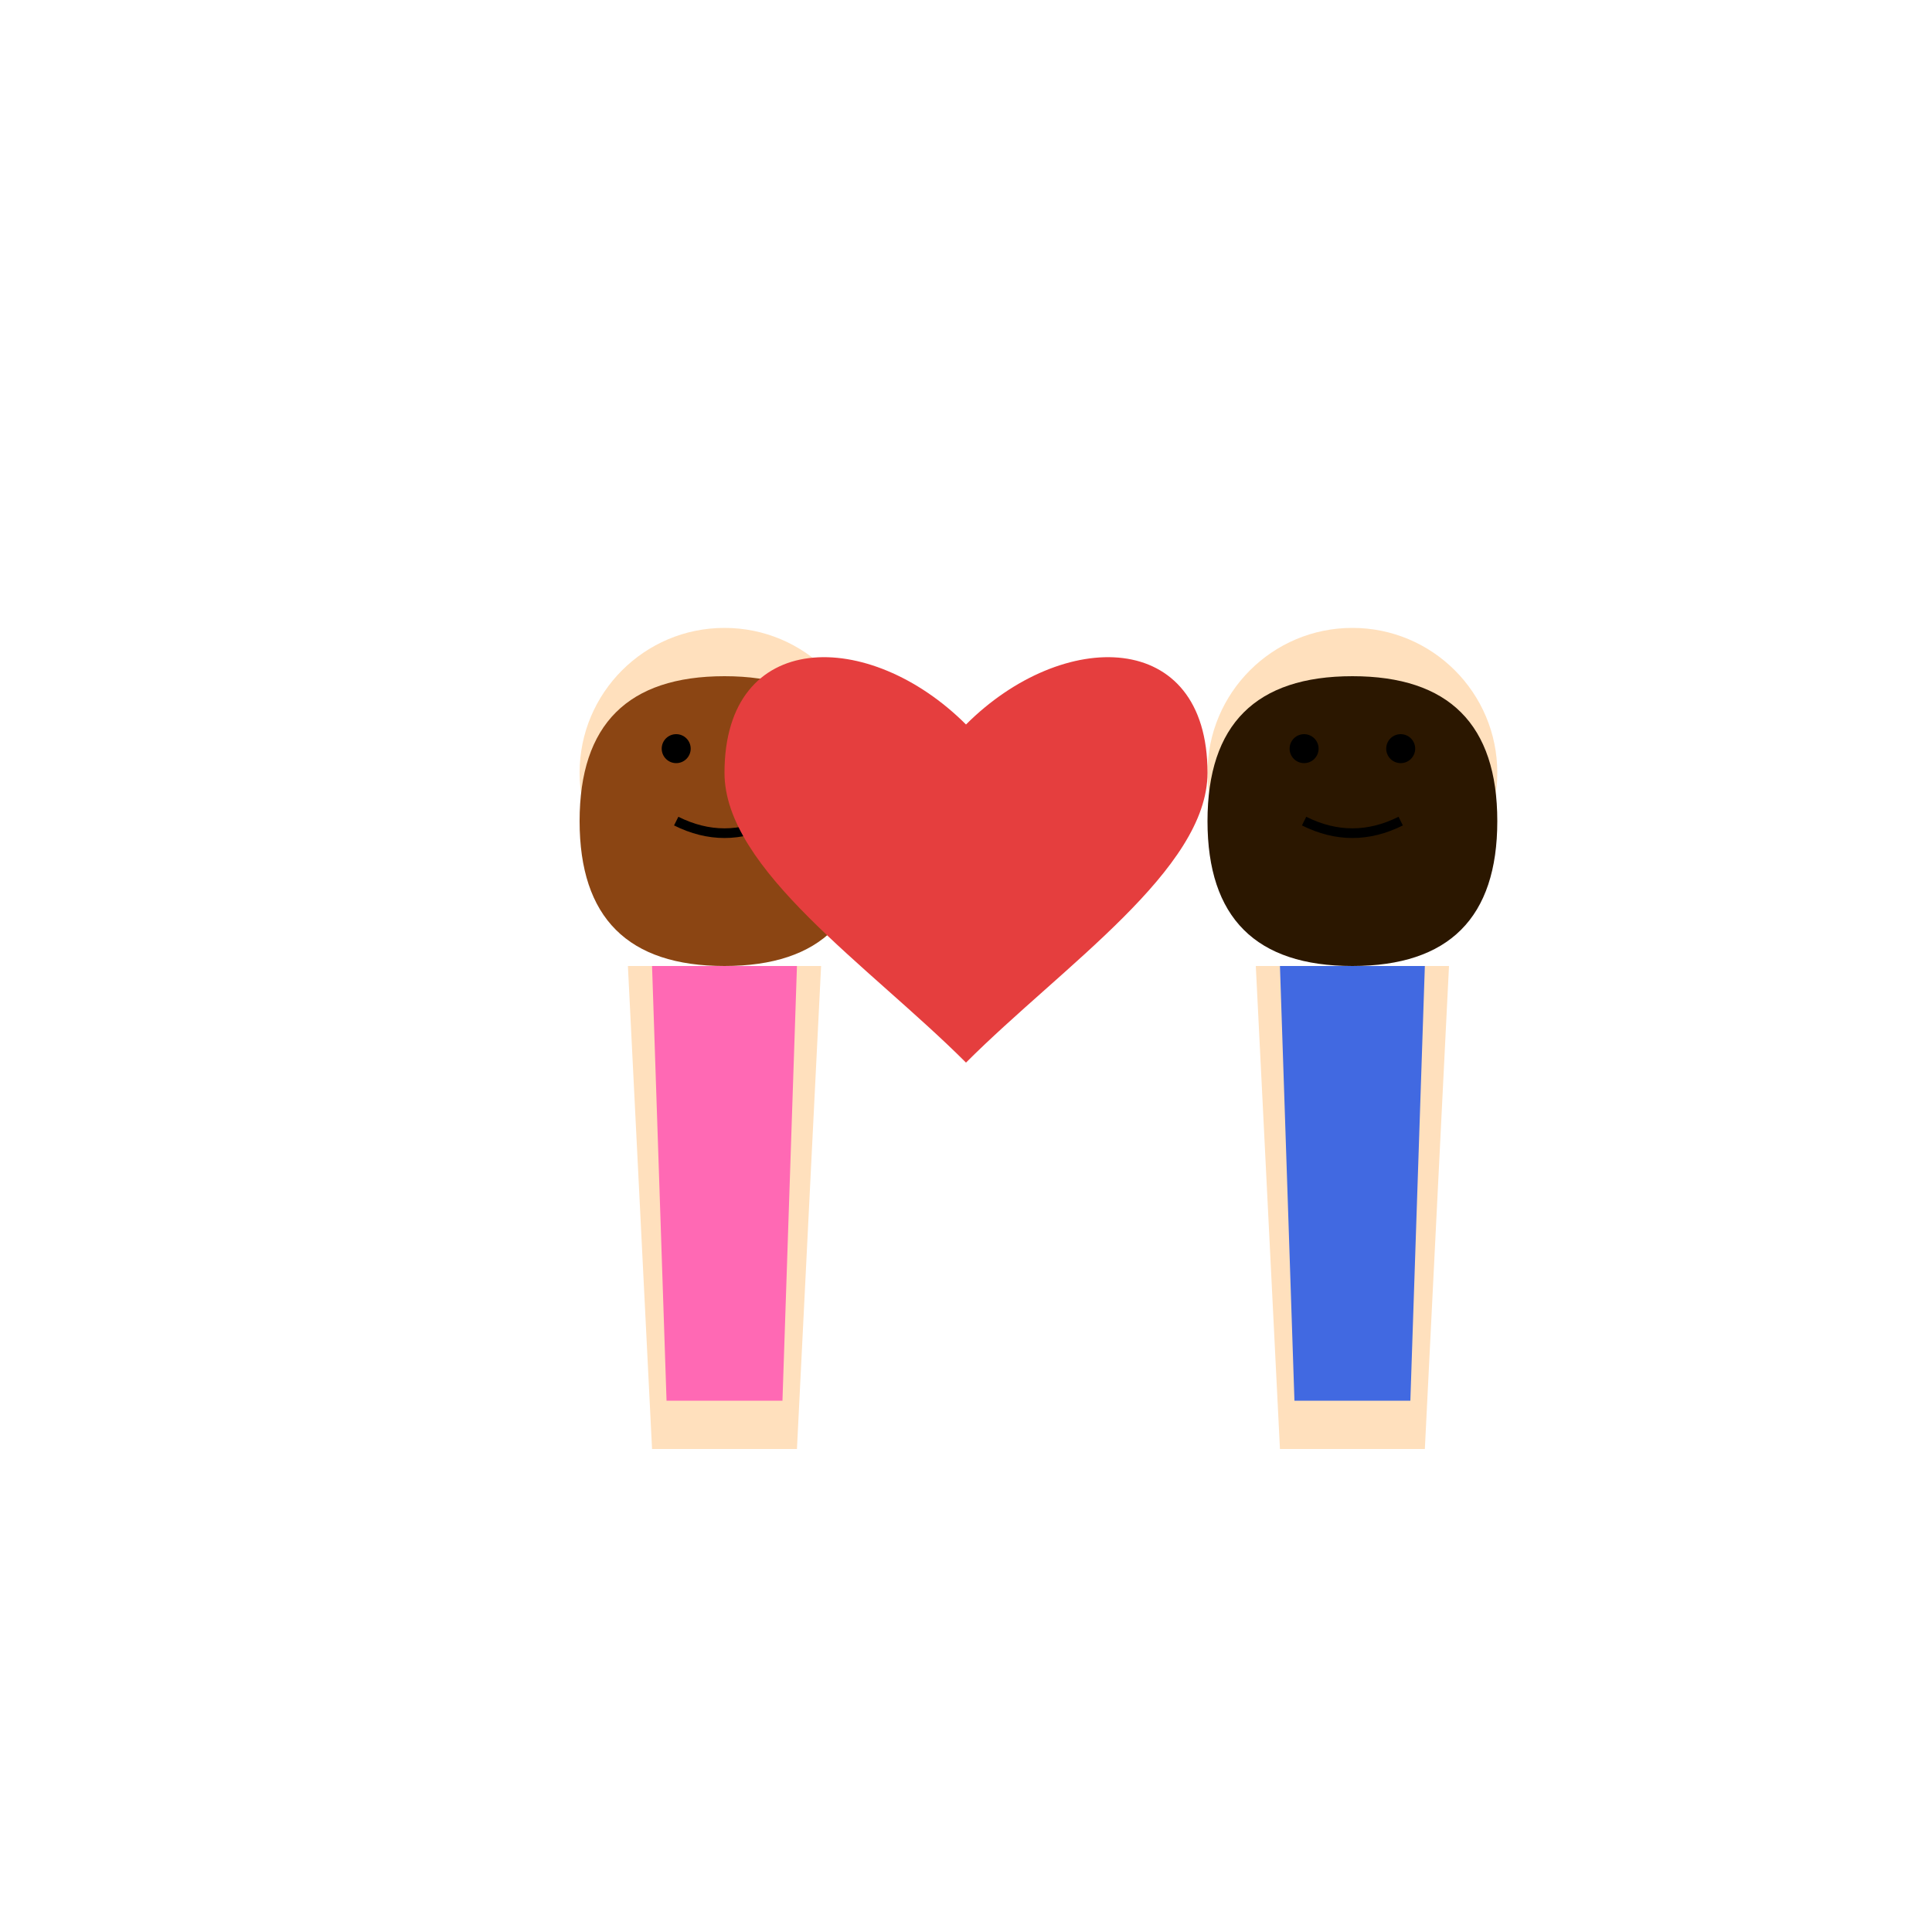 <?xml version="1.0" encoding="UTF-8"?>
<svg width="400" height="400" viewBox="0 0 400 400" xmlns="http://www.w3.org/2000/svg">
  <!-- Left Character (Giver) -->
  <g transform="translate(100, 100)">
    <!-- Body -->
    <path d="M30,100 L70,100 L65,200 L35,200 Z" fill="#FFE0BD"/>
    <!-- Outfit -->
    <path d="M35,100 L65,100 L62,190 L38,190 Z" fill="#FF69B4"/>
    <!-- Head -->
    <circle cx="50" cy="60" r="30" fill="#FFE0BD"/>
    <!-- Hair -->
    <path d="M50,40 C30,40 20,50 20,70 C20,90 30,100 50,100 C70,100 80,90 80,70 C80,50 70,40 50,40" fill="#8B4513"/>
    <!-- Face -->
    <circle cx="40" cy="55" r="3" fill="#000000"/>
    <circle cx="60" cy="55" r="3" fill="#000000"/>
    <path d="M40,70 Q50,75 60,70" stroke="#000000" stroke-width="2" fill="none"/>
  </g>

  <!-- Right Character (Receiver) -->
  <g transform="translate(230, 100)">
    <!-- Body -->
    <path d="M30,100 L70,100 L65,200 L35,200 Z" fill="#FFE0BD"/>
    <!-- Outfit -->
    <path d="M35,100 L65,100 L62,190 L38,190 Z" fill="#4169E1"/>
    <!-- Head -->
    <circle cx="50" cy="60" r="30" fill="#FFE0BD"/>
    <!-- Hair -->
    <path d="M50,40 C30,40 20,50 20,70 C20,90 30,100 50,100 C70,100 80,90 80,70 C80,50 70,40 50,40" fill="#2B1700"/>
    <!-- Face -->
    <circle cx="40" cy="55" r="3" fill="#000000"/>
    <circle cx="60" cy="55" r="3" fill="#000000"/>
    <path d="M40,70 Q50,75 60,70" stroke="#000000" stroke-width="2" fill="none"/>
  </g>

  <!-- Heart Between -->
  <path d="M200,150 C180,130 150,130 150,160 C150,180 180,200 200,220 C220,200 250,180 250,160 C250,130 220,130 200,150" fill="#E53E3E"/>
</svg> 